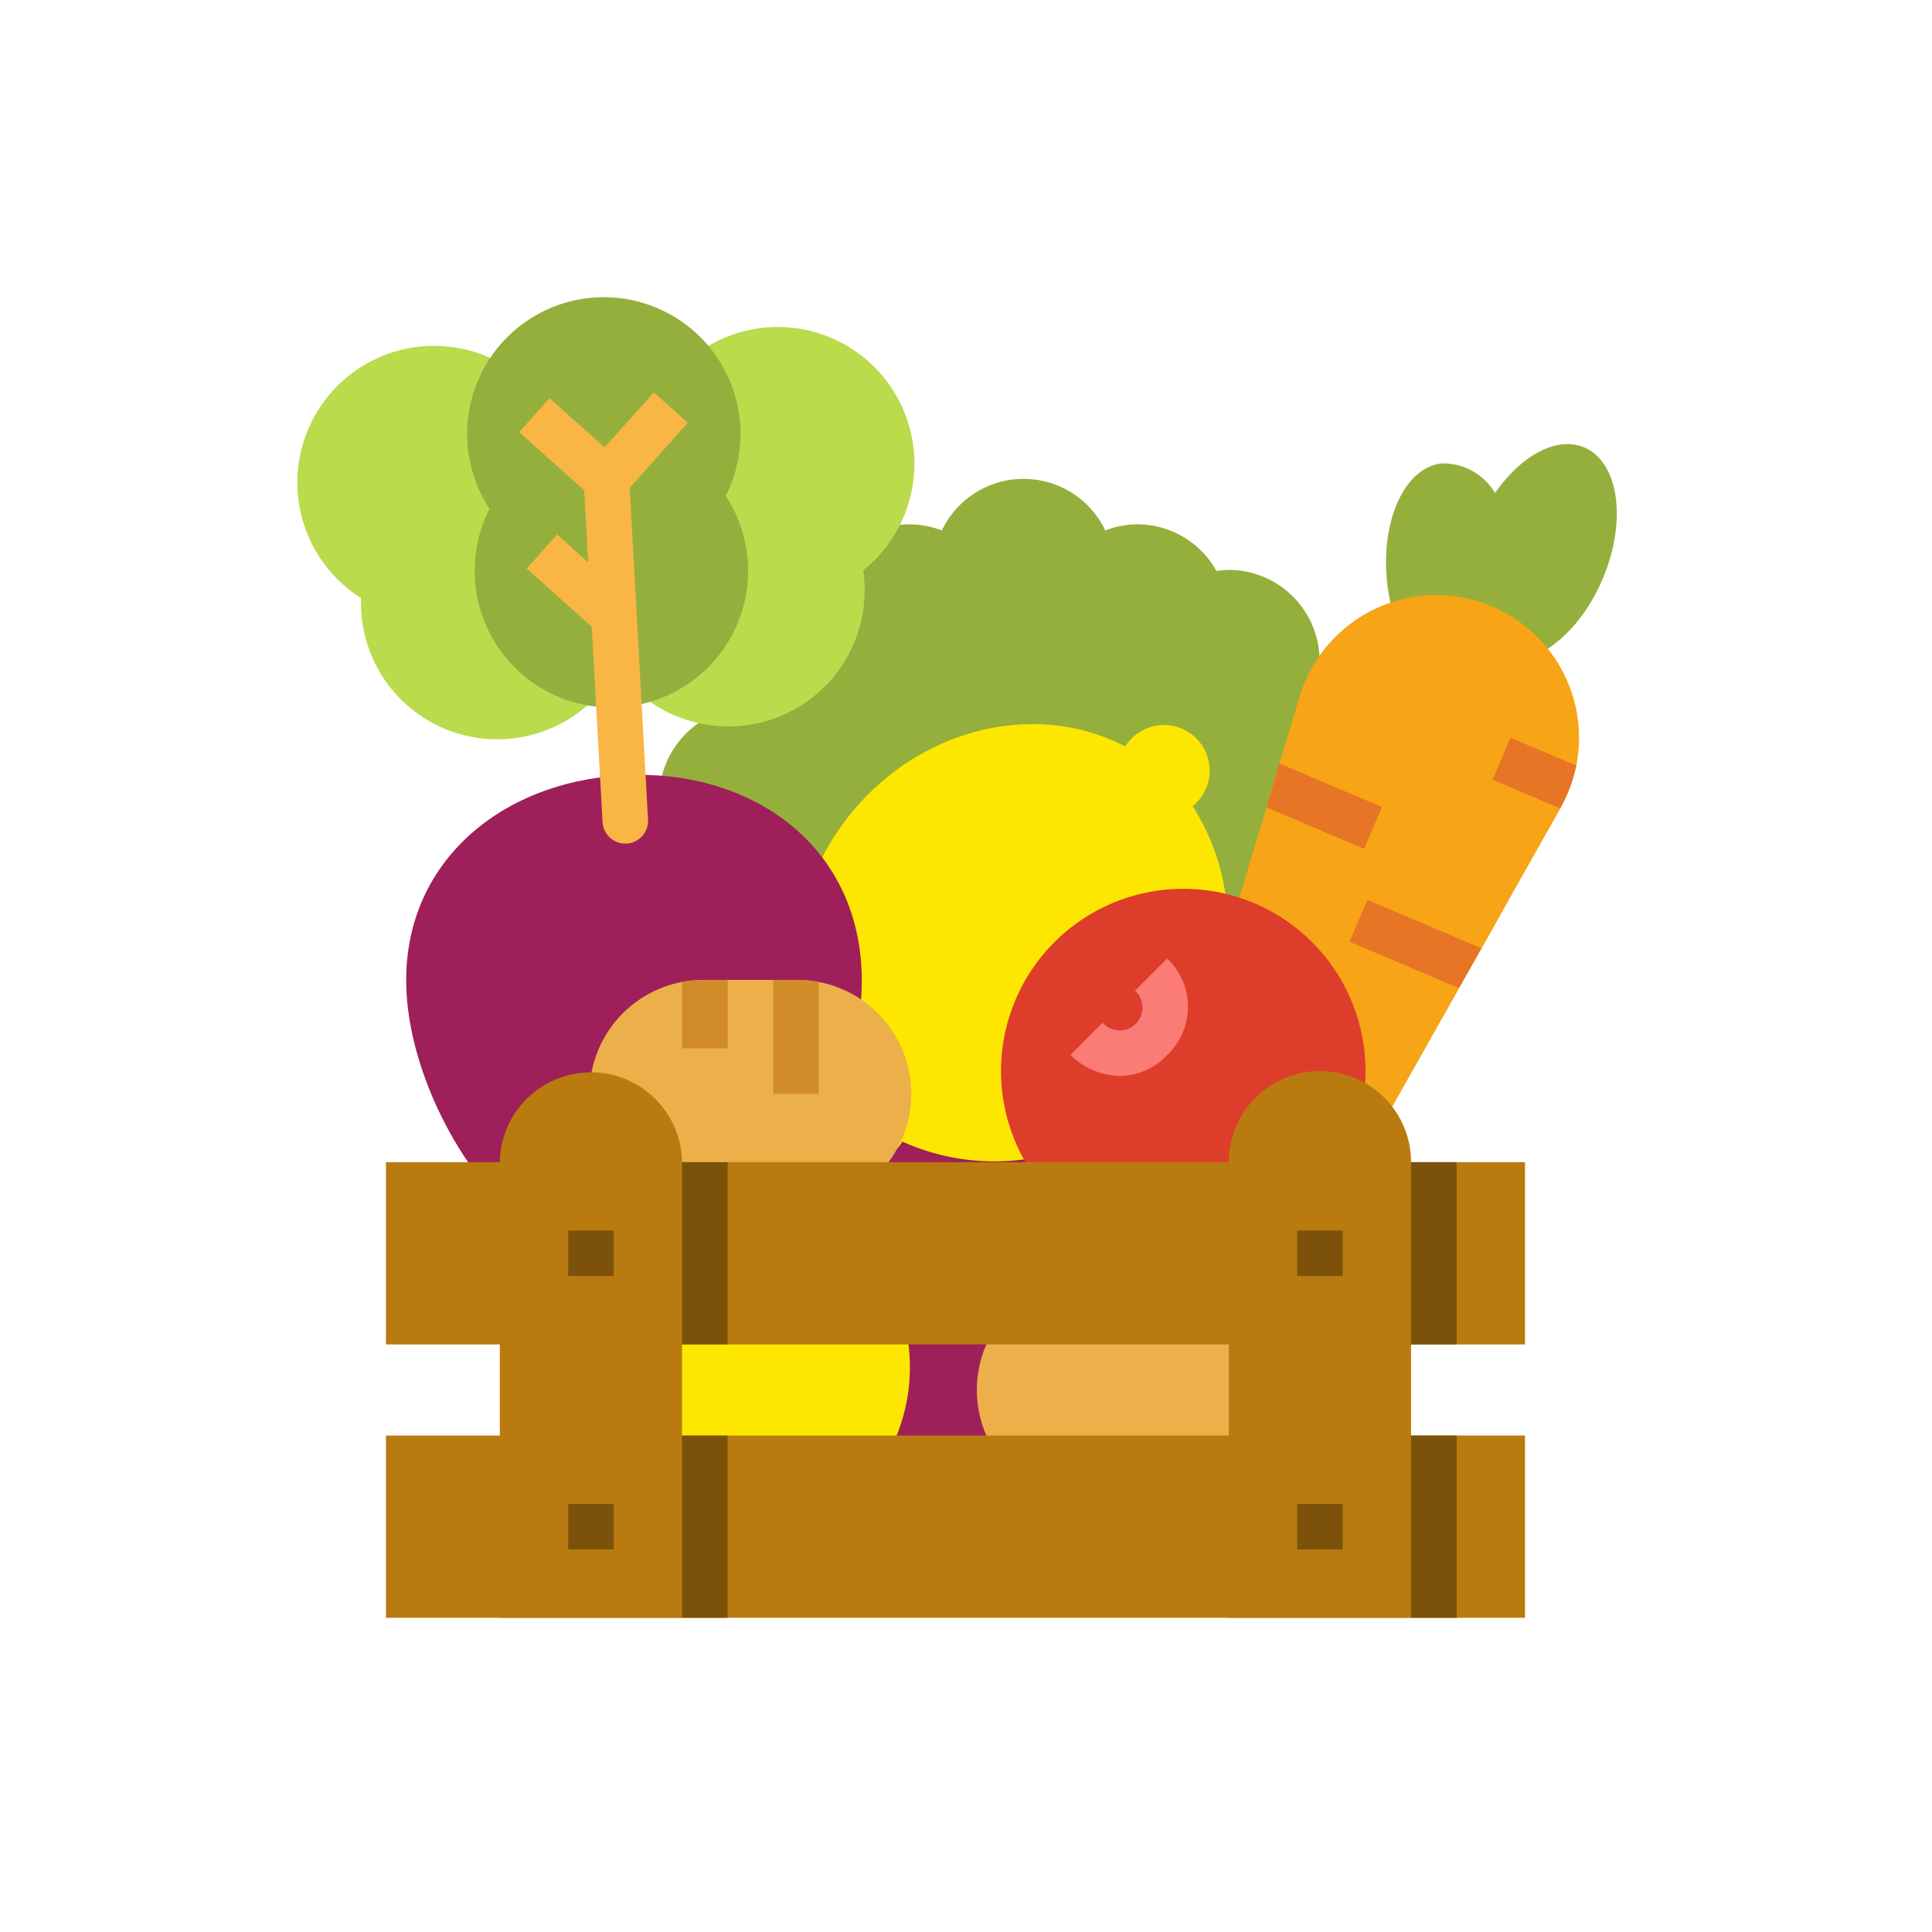 <svg xmlns="http://www.w3.org/2000/svg" width="104" height="104" viewBox="0 0 104 104">
  <g id="Grupo_54576" data-name="Grupo 54576" transform="translate(-182 -1362)">
    <rect id="Rectángulo_5302" data-name="Rectángulo 5302" width="104" height="104" transform="translate(182 1362)" fill="none"/>
    <g id="Grupo_54575" data-name="Grupo 54575" transform="translate(-285.101 845.791)">
      <path id="Trazado_100868" data-name="Trazado 100868" d="M548.185,564.876l-1.337,2.379-1.214,2.146-2.514,4.463H498.912a4.892,4.892,0,0,1-2.121-9.307,4.763,4.763,0,0,1-.331-1.73,4.906,4.906,0,0,1,4.9-4.905,4.841,4.841,0,0,1,1.336.209,4.909,4.909,0,0,1,4.281-3.839,4.823,4.823,0,0,1-.712-2.5,4.9,4.9,0,0,1,4.9-4.905,5.644,5.644,0,0,1,.65.061,4.863,4.863,0,0,1,4.256-2.514,4.762,4.762,0,0,1,1.729.331,4.873,4.873,0,0,1,8.8,0,4.762,4.762,0,0,1,1.73-.331,4.863,4.863,0,0,1,4.255,2.514,5.644,5.644,0,0,1,.65-.061,4.9,4.9,0,0,1,4.893,4.6,2.634,2.634,0,0,1,.012.307,4.832,4.832,0,0,1-.711,2.5,4.908,4.908,0,0,1,4.28,3.839,4.841,4.841,0,0,1,1.336-.209,4.906,4.906,0,0,1,4.9,4.905,4.763,4.763,0,0,1-.331,1.73A3.937,3.937,0,0,1,548.185,564.876Z" fill="#95af3d"/>
      <path id="Trazado_100869" data-name="Trazado 100869" d="M553.37,547.377c1.324-3.116.881-6.288-.989-7.083-1.48-.627-3.4.436-4.8,2.453a3.265,3.265,0,0,0-2.888-1.594c-2.016.245-3.311,3.172-2.907,6.534s2.38,5.886,4.4,5.641a2.919,2.919,0,0,0,2.07-1.571C550.034,551.921,552.2,550.138,553.37,547.377Z" fill="#95af3d"/>
      <path id="Trazado_100870" data-name="Trazado 100870" d="M552.1,555.924a7.829,7.829,0,0,1-.147,1.5,8.122,8.122,0,0,1-.846,2.269l-.013.036-2.906,5.151-1.337,2.379-1.214,2.146-2.514,4.463-7.774,13.845a4.108,4.108,0,0,1-7.517-3.188l3.188-10.657,4.255-14.2.7-2.355,1.079-3.593a7.427,7.427,0,0,1,1.092-2.232,7.683,7.683,0,0,1,13.955,4.44Z" fill="#f7a416"/>
      <path id="Trazado_100871" data-name="Trazado 100871" d="M541.492,559.652l-.96,2.253-5.26-2.241.7-2.355Z" fill="#e87425"/>
      <path id="Trazado_100872" data-name="Trazado 100872" d="M546.848,567.255l-1.214,2.146-5.887-2.5.96-2.254Z" fill="#e87425"/>
      <path id="Trazado_100873" data-name="Trazado 100873" d="M551.95,557.42a8.122,8.122,0,0,1-.846,2.269l-.013.036-3.642-1.545.959-2.258Z" fill="#e87425"/>
      <path id="Trazado_100874" data-name="Trazado 100874" d="M529.57,586.127a12.263,12.263,0,1,1-12.263-12.263A12.263,12.263,0,0,1,529.57,586.127Z" fill="#9f1f5a"/>
      <path id="Trazado_100875" data-name="Trazado 100875" d="M530,574.269a12.068,12.068,0,0,0,1.3-14.664,2.456,2.456,0,1,0-3.626-3.21c-4.578-2.408-10.655-1.162-14.513,3.3s-4.222,10.65-1.184,14.838a2.517,2.517,0,0,0-.2.188,2.454,2.454,0,1,0,3.9,2.94A12.068,12.068,0,0,0,530,574.269Z" fill="#fde700"/>
      <path id="Trazado_100876" data-name="Trazado 100876" d="M488.985,569.64c.375,6.762,6.362,15.614,13.122,15.24s11.738-9.831,11.364-16.594-6.091-10.716-12.853-10.343S488.612,562.877,488.985,569.64Z" fill="#9f1f5a"/>
      <path id="Trazado_100877" data-name="Trazado 100877" d="M493.5,535.481a7.358,7.358,0,0,0-6.962,12.925,7.337,7.337,0,0,0,10.811,6.723,7.044,7.044,0,0,0,1.385-.962l3.355-.185a7.024,7.024,0,0,0,1.481.8,7.337,7.337,0,0,0,10-7.874,7.357,7.357,0,0,0-8.339-12.077Z" fill="#badb4c"/>
      <path id="Trazado_100878" data-name="Trazado 100878" d="M492.259,539.983a7.358,7.358,0,1,1,13.906,2.916,7.358,7.358,0,1,1-12.712.7A7.306,7.306,0,0,1,492.259,539.983Z" fill="#95af3d"/>
      <path id="Trazado_100879" data-name="Trazado 100879" d="M504.125,538.967l-1.827-1.636-2.65,2.962-2.965-2.651-1.636,1.827,3.5,3.131.214,3.884-1.67-1.5-1.636,1.828,3.5,3.136.582,10.514a1.225,1.225,0,1,0,2.447-.135L501,542.471Z" fill="#f9b645"/>
      <path id="Trazado_100880" data-name="Trazado 100880" d="M505.044,568.959h4.9a6.132,6.132,0,1,1,0,12.263h-4.9a6.132,6.132,0,1,1,0-12.263Z" fill="#ecaf4a"/>
      <path id="Trazado_100881" data-name="Trazado 100881" d="M525.891,584.9H530.8a6.132,6.132,0,1,1,0,12.263h-4.905a6.132,6.132,0,1,1,0-12.263Z" fill="#ecaf4a"/>
      <path id="Trazado_100882" data-name="Trazado 100882" d="M511.175,569.082v6.008h-2.452v-6.131h1.226A5.74,5.74,0,0,1,511.175,569.082Z" fill="#d18b29"/>
      <path id="Trazado_100883" data-name="Trazado 100883" d="M506.27,568.959v3.679h-2.452v-3.556a5.741,5.741,0,0,1,1.226-.123Z" fill="#d18b29"/>
      <path id="Trazado_100884" data-name="Trazado 100884" d="M540.606,573.864a9.81,9.81,0,1,1-9.81-9.81A9.81,9.81,0,0,1,540.606,573.864Z" fill="#de3d2c"/>
      <path id="Trazado_100885" data-name="Trazado 100885" d="M516.081,589.806A9.811,9.811,0,1,1,506.27,580,9.81,9.81,0,0,1,516.081,589.806Z" fill="#fde700"/>
      <path id="Trazado_100886" data-name="Trazado 100886" d="M527.4,574.128A3.909,3.909,0,0,1,524.727,573l1.723-1.745a1.226,1.226,0,1,0,1.745-1.716l1.734-1.735a3.575,3.575,0,0,1,0,5.2A3.533,3.533,0,0,1,527.4,574.128Z" fill="#fb7b76"/>
      <path id="Trazado_100887" data-name="Trazado 100887" d="M487.876,578.769h61.315v9.811H487.876Z" fill="#b97b10"/>
      <path id="Trazado_100888" data-name="Trazado 100888" d="M487.876,593.485h61.315v9.81H487.876Z" fill="#b97b10"/>
      <path id="Trazado_100889" data-name="Trazado 100889" d="M503.818,603.295V578.769a4.906,4.906,0,0,0-9.811,0v24.526" fill="#b97b10"/>
      <path id="Trazado_100890" data-name="Trazado 100890" d="M533.249,603.295V578.769a4.9,4.9,0,0,1,9.81,0v24.526" fill="#b97b10"/>
      <g id="Grupo_54574" data-name="Grupo 54574">
        <path id="Trazado_100891" data-name="Trazado 100891" d="M497.686,597.164h2.453v2.452h-2.453Z" fill="#7c520b"/>
        <path id="Trazado_100892" data-name="Trazado 100892" d="M497.686,582.448h2.453V584.9h-2.453Z" fill="#7c520b"/>
        <path id="Trazado_100893" data-name="Trazado 100893" d="M536.928,597.164h2.452v2.452h-2.452Z" fill="#7c520b"/>
        <path id="Trazado_100894" data-name="Trazado 100894" d="M536.928,582.448h2.452V584.9h-2.452Z" fill="#7c520b"/>
        <path id="Trazado_100895" data-name="Trazado 100895" d="M503.818,578.769h2.452v9.811h-2.452Z" fill="#7c520b"/>
        <path id="Trazado_100896" data-name="Trazado 100896" d="M503.818,593.485h2.452v9.81h-2.452Z" fill="#7c520b"/>
        <path id="Trazado_100897" data-name="Trazado 100897" d="M543.059,578.769h2.453v9.811h-2.453Z" fill="#7c520b"/>
        <path id="Trazado_100898" data-name="Trazado 100898" d="M543.059,593.485h2.453v9.81h-2.453Z" fill="#7c520b"/>
      </g>
    </g>
  </g>
</svg>
